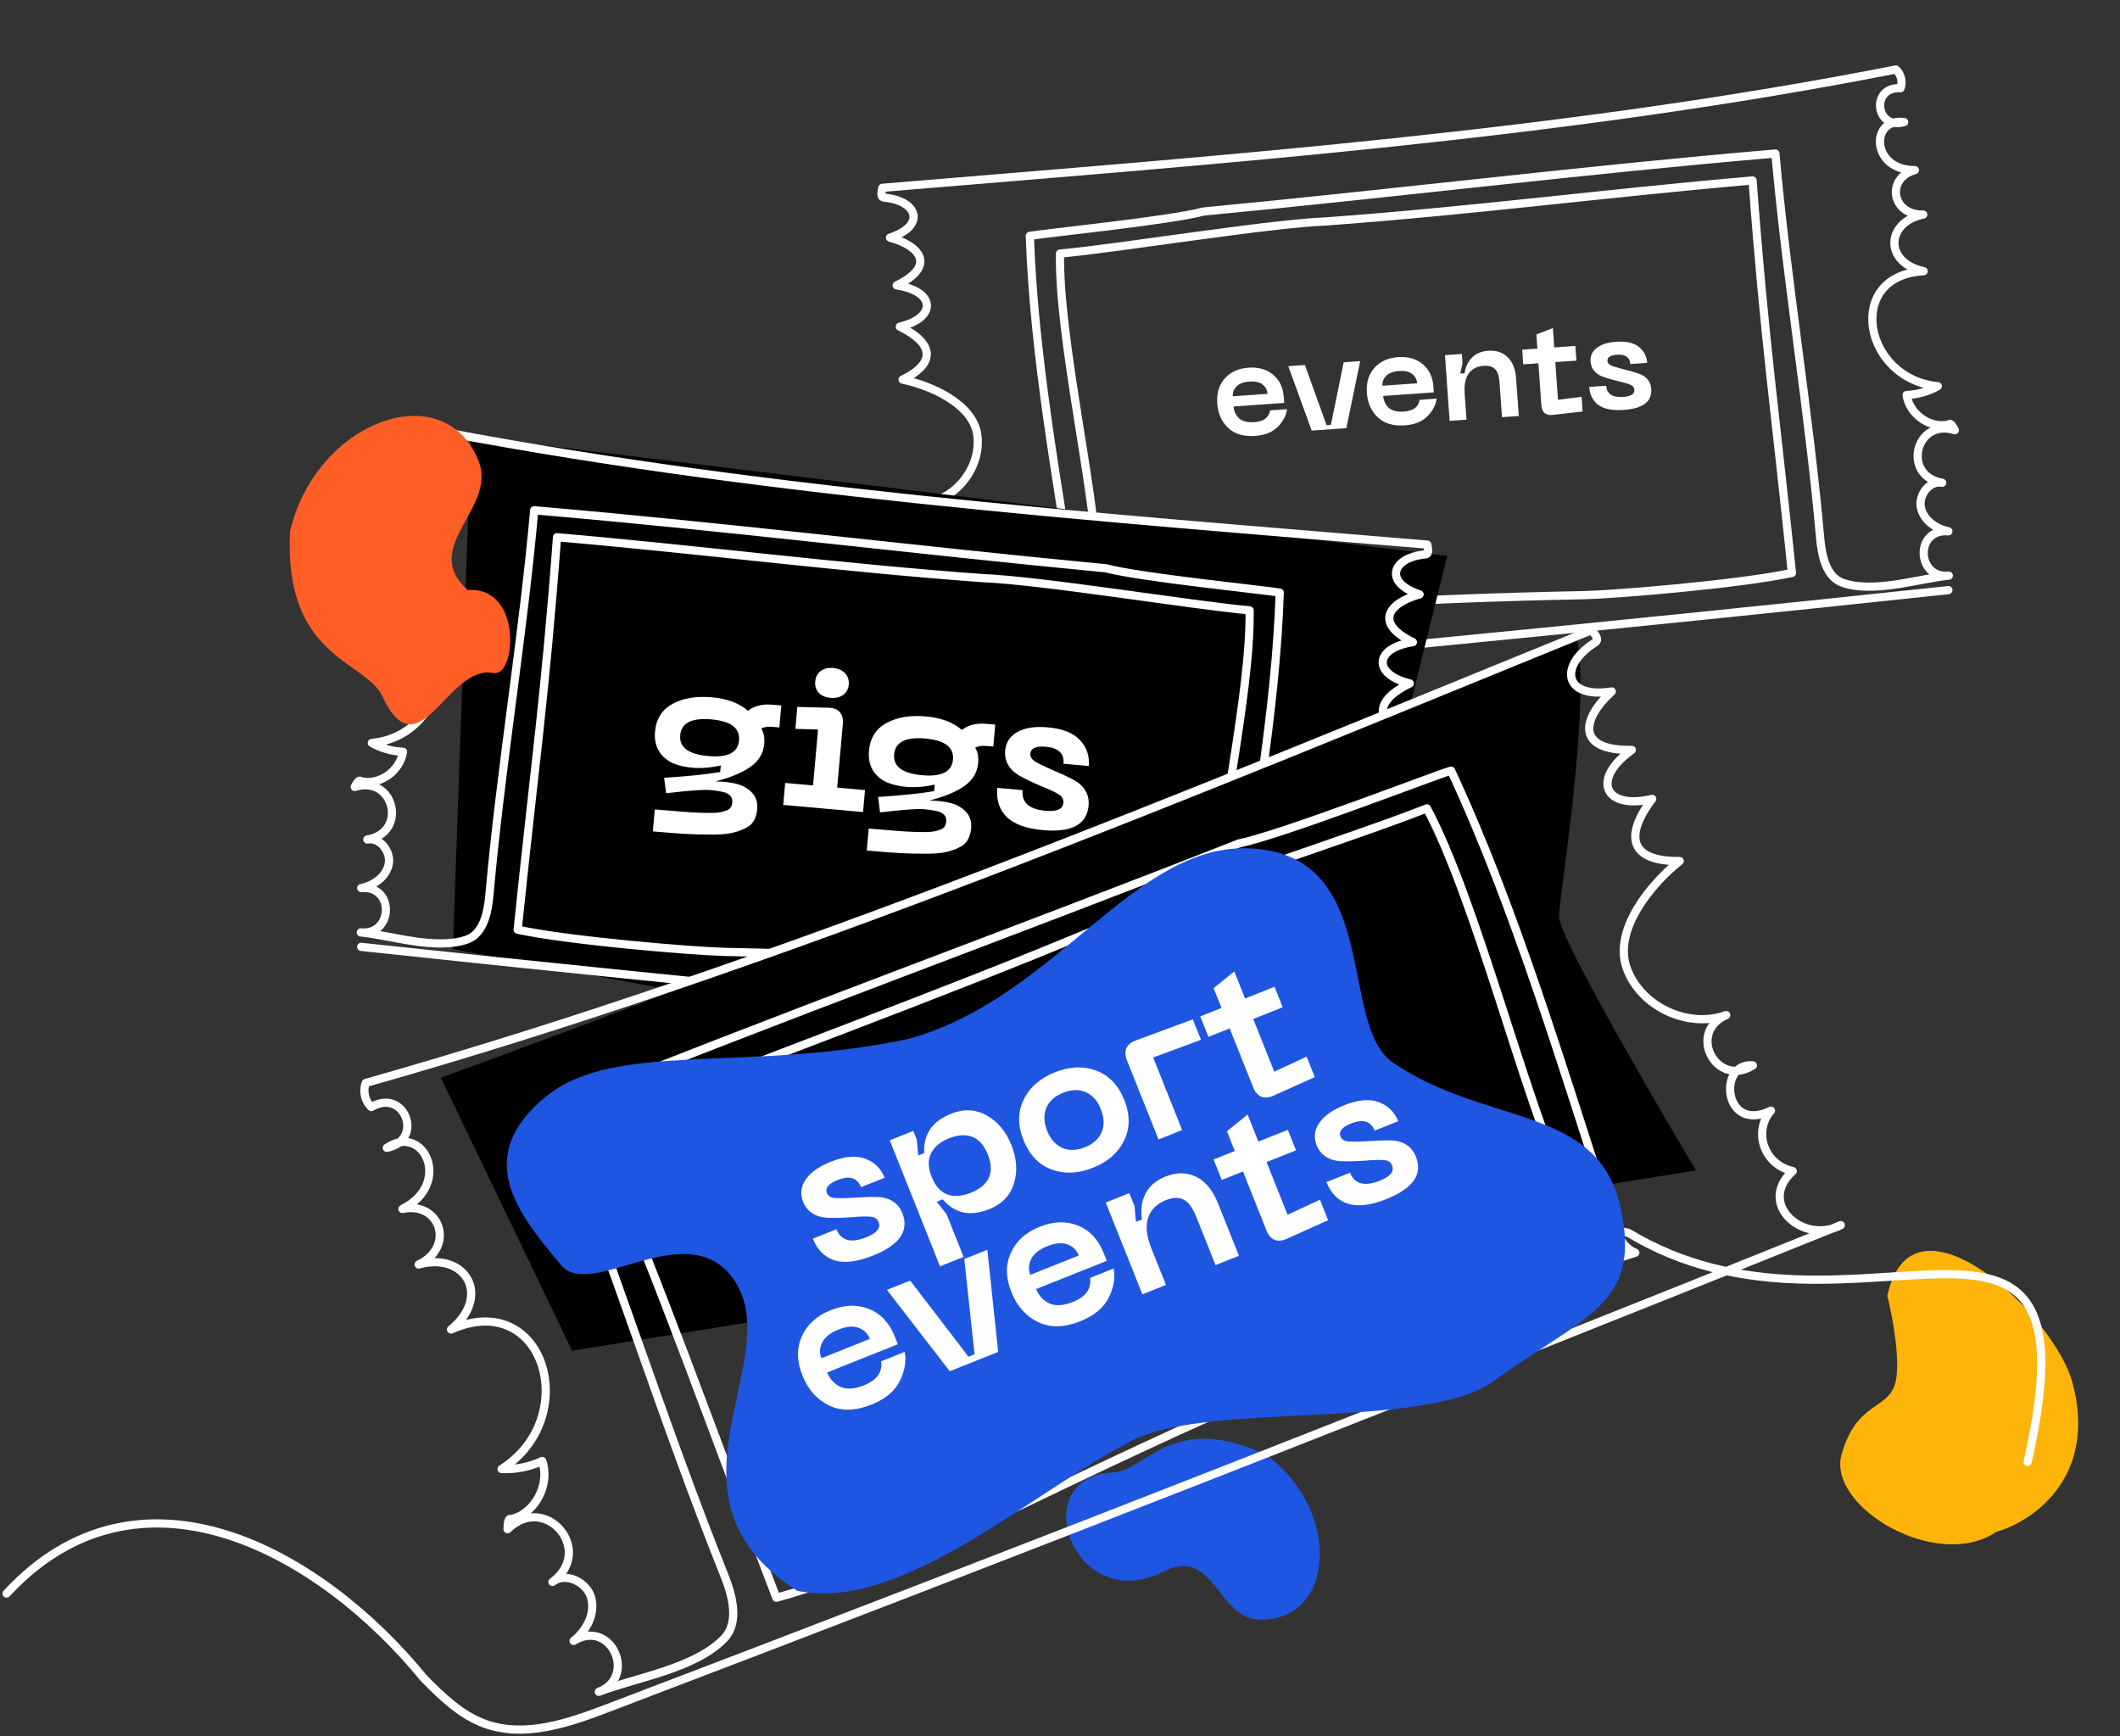 <svg width="646" height="529" viewBox="0 0 646 529" fill="none" xmlns="http://www.w3.org/2000/svg">
<rect x="0" y="0" width="646" height="529" fill="#333333" stroke="none"/>
<path d="M631.497 421.215C639.32 450.176 619.263 463.649 608.256 466.765C590.23 478.985 556.552 459.116 561.188 443.036C565.824 426.956 575.156 429.646 577.474 421.606C579.329 415.174 576.661 401.052 575.096 394.795C582.632 359.868 625.898 400.489 631.497 421.215Z" fill="#FFB40A"/>
<path d="M593.703 179.802C489.261 190.968 384.709 201.115 280.068 210.238C290.157 210.442 295.647 196.581 284.444 193.607C290.049 188.903 288.425 180.772 282.562 178.439C295.194 178.239 288.644 162.31 281.522 166.896C291.741 167.823 292 152.775 281.766 153.351C291.435 152.152 299.114 142.187 297.8 132.537C296.49 122.885 283.168 117.315 275.039 115.67C285.514 110.538 284.391 104.502 274.185 99.538C285.565 96.787 285.096 88.748 273.236 86.957C285.185 81.132 280.643 75.013 271.199 72.397C282.137 68.872 279.814 61.179 269.445 60.219C268.065 60.076 268.729 58.223 268.855 57.232C372.118 48.611 475.971 41.162 577.72 21.173C579.266 22.566 579.846 24.924 579.127 26.877C569.949 26.294 571.4 39.712 580.232 37.19C569.701 35.854 570.154 51.946 583.497 51.832C574.585 54.273 576.389 65.626 586.04 65.368C574.703 67.662 573.917 79.945 586.168 82.635C561.955 83.951 567.781 115.501 590.471 117.671C587.577 119.306 584.285 120.233 580.969 120.351C581.829 126.184 588.032 130.654 593.759 129.362C594.116 129.054 594.468 128.748 595.686 131.08C583.65 127.294 579.4 145.019 591.836 147.096C587.995 146.323 584.544 150.771 585.326 154.615C586.108 158.458 589.859 161.119 593.702 161.875C583.295 161.067 584.03 176.411 593.834 175.39C584.205 176.393 571.168 180.805 561.636 177.635C556.438 175.907 555.107 169.309 554.624 163.859C551.259 125.705 544.359 84.935 540.992 46.777C481.616 51.844 425.883 58.828 366.708 64.454C356.621 67.2 318.628 71.032 313.814 71.865C315.002 108.058 322.326 147.764 327.872 183.729C328.503 187.231 329 191.285 326.634 193.948C381.56 184.876 427.339 182.482 482.998 181.326C491.787 181.144 529.876 178.046 546.033 174.568C541.128 126.832 537.608 103.241 534.04 54.989C490.533 58.725 448.126 64.268 404.543 67.431C386.143 68.178 341.341 75.584 323.004 77.269C322.518 102.492 333.536 149.226 334.36 172.614C333.034 181.109 332.103 184.184 325.994 188.951" stroke="white" stroke-width="2.5" stroke-miterlimit="10" stroke-linecap="round" stroke-linejoin="round"/>
<path d="M441 169.393L143.517 133L138 289.169L399.159 338L441 169.393Z" fill="black"/>
<path d="M421.425 318.741C422.184 318.808 422.944 318.874 423.704 318.94C422.914 318.956 422.152 318.886 421.425 318.741C412.858 317.04 409.002 305.05 419.328 302.309C413.723 297.605 415.347 289.474 421.21 287.141C411.076 286.981 413.288 276.697 418.236 275.004C412.2 272.257 413.349 261.566 422.006 262.053C412.337 260.854 404.658 250.889 405.972 241.24C407.282 231.588 420.604 226.017 428.733 224.372C418.258 219.24 419.381 213.204 429.587 208.241C418.207 205.489 418.676 197.45 430.536 195.659C418.587 189.834 423.129 183.715 432.573 181.099C421.635 177.574 423.958 169.882 434.327 168.921C435.707 168.778 435.043 166.925 434.917 165.934C331.654 157.313 227.801 149.864 126.052 129.875C124.506 131.268 123.926 133.626 124.645 135.579C132.535 135.078 132.57 144.922 126.815 146.094C133.784 148.139 132.039 160.635 120.275 160.534C129.187 162.975 127.383 174.328 117.732 174.071C129.069 176.364 129.855 188.647 117.604 191.337C141.817 192.653 135.991 224.203 113.301 226.373C116.195 228.008 119.487 228.935 122.803 229.053C121.943 234.886 115.739 239.356 110.013 238.064L110.012 238.063C109.656 237.756 109.303 237.451 108.086 239.782C120.05 236.018 124.322 253.511 112.156 255.76C115.908 255.195 119.213 259.547 118.446 263.317C117.664 267.16 113.913 269.821 110.07 270.577C120.477 269.769 119.742 285.114 109.938 284.092C119.567 285.095 132.604 289.507 142.136 286.337C147.333 284.609 148.664 278.011 149.148 272.561C152.513 234.407 159.413 193.637 162.78 155.479C222.156 160.546 277.889 167.53 337.064 173.157C347.151 175.902 385.144 179.734 389.958 180.567C388.77 216.76 381.446 256.467 375.9 292.432C375.711 293.481 375.534 294.58 375.442 295.676C375.228 298.238 375.481 300.785 377.138 302.65C322.212 293.578 276.433 291.184 220.774 290.028C211.985 289.846 173.896 286.748 157.739 283.27C162.644 235.534 166.164 211.943 169.732 163.691C213.239 167.427 255.646 172.97 299.229 176.133C317.629 176.88 362.431 184.286 380.768 185.972C381.254 211.194 370.236 257.928 369.412 281.316C370.547 288.586 371.393 291.887 375.442 295.676C375.534 294.58 375.711 293.481 375.9 292.432C381.446 256.467 388.77 216.76 389.958 180.567C385.144 179.734 347.151 175.902 337.064 173.157C277.889 167.53 222.156 160.546 162.78 155.479C159.413 193.637 152.513 234.407 149.148 272.561C148.664 278.011 147.333 284.609 142.136 286.337C132.604 289.507 119.567 285.095 109.938 284.092C119.742 285.114 120.477 269.769 110.07 270.577C113.913 269.821 117.664 267.16 118.446 263.317C119.213 259.547 115.908 255.195 112.156 255.76C112.083 255.773 112.01 255.786 111.936 255.798C112.01 255.784 112.083 255.771 112.156 255.76C124.322 253.511 120.05 236.018 108.086 239.782C109.303 237.451 109.656 237.756 110.012 238.063L110.013 238.064C115.739 239.356 121.943 234.886 122.803 229.053C119.487 228.935 116.195 228.008 113.301 226.373C135.991 224.203 141.817 192.653 117.604 191.337C129.855 188.647 129.069 176.364 117.732 174.071C127.383 174.328 129.187 162.975 120.275 160.534C132.039 160.635 133.784 148.139 126.815 146.094C125.874 146.286 124.78 146.246 123.54 145.892C124.786 145.734 125.879 145.82 126.815 146.094C132.57 144.922 132.535 135.078 124.645 135.579C123.926 133.626 124.506 131.268 126.052 129.875C227.801 149.864 331.654 157.313 434.917 165.934C435.043 166.925 435.707 168.778 434.327 168.921C423.958 169.882 421.635 177.574 432.573 181.099C423.129 183.715 418.587 189.834 430.536 195.659C418.676 197.45 418.207 205.489 429.587 208.241C419.381 213.204 418.258 219.24 428.733 224.372C420.604 226.017 407.282 231.588 405.972 241.24C404.658 250.889 412.337 260.854 422.006 262.053C413.349 261.566 412.2 272.257 418.236 275.004C419.456 274.587 420.841 274.692 422.25 275.599C420.675 275.741 419.336 275.505 418.236 275.004C413.288 276.697 411.076 286.981 421.21 287.141C415.347 289.474 413.723 297.605 419.328 302.309C409.002 305.05 412.858 317.04 421.425 318.741Z" fill="black"/>
<path d="M110.069 288.504C214.511 299.67 319.063 309.817 423.704 318.94C413.615 319.144 408.125 305.283 419.328 302.309C413.723 297.605 415.347 289.474 421.21 287.141C408.578 286.942 415.128 271.012 422.25 275.599C412.031 276.525 411.772 261.477 422.006 262.053C412.337 260.854 404.658 250.889 405.972 241.24C407.282 231.588 420.604 226.017 428.733 224.372C418.258 219.24 419.381 213.204 429.587 208.241C418.207 205.489 418.676 197.45 430.536 195.659C418.587 189.834 423.129 183.715 432.573 181.099C421.635 177.574 423.958 169.882 434.327 168.921C435.707 168.778 435.043 166.925 434.917 165.934C331.654 157.313 227.801 149.864 126.052 129.875C124.506 131.268 123.926 133.626 124.645 135.579C133.823 134.996 132.372 148.414 123.54 145.892C134.071 144.557 133.618 160.648 120.275 160.534C129.187 162.975 127.383 174.328 117.732 174.071C129.069 176.364 129.855 188.647 117.604 191.337C141.817 192.653 135.991 224.203 113.301 226.373C116.195 228.008 119.487 228.935 122.803 229.053C121.943 234.886 115.739 239.356 110.013 238.064C109.656 237.756 109.304 237.45 108.086 239.782C120.122 235.996 124.372 253.721 111.936 255.798C115.777 255.025 119.228 259.474 118.446 263.317C117.664 267.16 113.913 269.821 110.07 270.577C120.477 269.769 119.742 285.114 109.938 284.092C119.567 285.095 132.604 289.507 142.136 286.337C147.333 284.609 148.664 278.011 149.148 272.561C152.513 234.407 159.413 193.637 162.78 155.479C222.156 160.546 277.889 167.53 337.064 173.157C347.151 175.902 385.144 179.734 389.958 180.567C388.77 216.76 381.446 256.467 375.9 292.432C375.269 295.933 374.772 299.987 377.138 302.65C322.212 293.578 276.433 291.184 220.774 290.028C211.985 289.846 173.896 286.748 157.739 283.27C162.644 235.534 166.164 211.943 169.732 163.691C213.239 167.427 255.646 172.97 299.229 176.133C317.629 176.88 362.431 184.286 380.768 185.972C381.254 211.194 370.236 257.928 369.412 281.316C370.738 289.811 371.669 292.886 377.778 297.653" stroke="white" stroke-width="2.5" stroke-miterlimit="10" stroke-linecap="round" stroke-linejoin="round"/>
<g style="mix-blend-mode:lighten">
<path d="M150.388 205.067C157.237 206.455 159.374 178.586 142.511 179.78C127.763 166.56 151.631 154.87 145.816 140.423C135.14 113.902 96.113 128.481 88.391 161.917C86.35 200.399 111.454 201.417 116.411 211.977C127.721 236.072 136.306 202.214 150.388 205.067Z" fill="#FF5E27"/>
</g>
<g style="mix-blend-mode:lighten">
<path d="M385.904 443.436C357.588 429.687 348.854 448.259 339.333 448.639C311.902 449.733 327.118 493.48 355.284 478.502C369.915 471.597 371.139 493.272 383.859 493.48C407.208 493.861 408.621 459.859 385.904 443.436Z" fill="#1E56E1"/>
</g>
<path d="M135 328.636C241.883 289.984 475.209 197.445 480 194.5C484.3 215.513 474.537 273.511 474.537 279.401C474.537 285.291 502.179 333.084 516 356.244L174.62 411L135 328.636Z" fill="black" stroke="black"/>
<path d="M235.453 214.718L238.082 214.953L237.483 221.647L235.272 221.449C233.918 221.328 232.817 221.51 231.97 221.997C232.747 223.191 233.05 224.744 232.879 226.656C232.622 229.525 231.229 231.85 228.7 233.632C226.211 235.417 222.644 236.905 218 238.096C220.488 238.117 222.674 238.373 224.557 238.863C226.441 239.353 227.987 240.254 229.195 241.567C230.403 242.88 230.916 244.552 230.734 246.584C230.609 247.979 230.241 249.171 229.631 250.16C229.06 251.153 228.127 251.933 226.831 252.5C225.572 253.11 224.165 253.567 222.612 253.869C221.059 254.172 219.018 254.311 216.491 254.285C213.959 254.3 211.375 254.229 208.739 254.074C206.102 253.918 202.832 253.666 198.927 253.316L199.526 246.623C202.952 246.929 205.683 247.154 207.719 247.296C209.791 247.481 211.808 247.601 213.771 247.657C215.734 247.712 217.22 247.704 218.23 247.634C219.241 247.564 220.14 247.383 220.929 247.092C221.755 246.845 222.307 246.513 222.585 246.096C222.903 245.683 223.091 245.157 223.148 244.52C223.222 243.683 223.004 242.981 222.493 242.413C221.981 241.845 221.133 241.448 219.949 241.222C218.804 240.999 217.674 240.837 216.559 240.738C215.443 240.638 213.935 240.663 212.034 240.815C210.176 240.929 208.679 241.056 207.542 241.196C206.448 241.299 204.928 241.464 202.979 241.691L202.375 236.998C209.849 236.503 215.545 235.908 219.462 235.214L219.639 233.242C216.935 233.844 214.342 234.094 211.861 233.992C209.384 233.851 207.176 233.392 205.237 232.616C203.342 231.804 201.867 230.568 200.81 228.907C199.798 227.21 199.395 225.206 199.601 222.895C199.947 219.031 201.725 216.218 204.935 214.457C208.184 212.7 212.2 212.035 216.98 212.463C221.602 212.876 225.254 214.247 227.937 216.576C229.84 215.059 232.345 214.44 235.453 214.718ZM215.8 230.369C221.736 230.9 224.87 229.313 225.202 225.608C225.537 221.863 222.736 219.725 216.8 219.193C210.784 218.655 207.608 220.258 207.273 224.003C206.942 227.709 209.784 229.83 215.8 230.369ZM256.901 211.758C255.913 212.473 254.642 212.761 253.088 212.622C251.535 212.483 250.335 211.974 249.49 211.095C248.649 210.176 248.29 209.02 248.415 207.625C248.54 206.231 249.096 205.176 250.084 204.461C251.075 203.707 252.348 203.399 253.901 203.538C255.415 203.673 256.613 204.202 257.494 205.125C258.376 206.047 258.756 207.185 258.634 208.54C258.51 209.934 257.932 211.007 256.901 211.758ZM238.663 245.246L239.262 238.553L247.748 239.312L249.272 222.28L242.362 222.083L242.961 215.39L252.577 215.648C254.098 215.704 255.221 216.166 255.947 217.034C256.672 217.902 256.969 219.073 256.837 220.547L255.099 239.97L263.585 240.729L262.986 247.422L238.663 245.246ZM300.642 220.552L303.271 220.787L302.672 227.48L300.461 227.283C299.106 227.161 298.006 227.344 297.159 227.83C297.936 229.024 298.238 230.578 298.067 232.49C297.811 235.358 296.418 237.684 293.889 239.465C291.4 241.25 287.833 242.738 283.188 243.929C285.676 243.951 287.862 244.207 289.746 244.697C291.63 245.187 293.176 246.088 294.384 247.401C295.591 248.714 296.104 250.386 295.923 252.418C295.798 253.812 295.43 255.004 294.819 255.994C294.249 256.987 293.315 257.767 292.02 258.334C290.76 258.944 289.354 259.4 287.801 259.703C286.248 260.006 284.207 260.145 281.679 260.119C279.148 260.134 276.564 260.063 273.927 259.907C271.291 259.752 268.02 259.499 264.116 259.15L264.715 252.457C268.141 252.763 270.872 252.987 272.908 253.129C274.979 253.315 276.997 253.435 278.959 253.49C280.922 253.546 282.409 253.538 283.419 253.468C284.429 253.398 285.329 253.217 286.118 252.926C286.944 252.679 287.495 252.347 287.774 251.93C288.092 251.516 288.279 250.991 288.336 250.354C288.411 249.517 288.193 248.815 287.682 248.247C287.17 247.679 286.322 247.282 285.138 247.055C283.993 246.832 282.863 246.671 281.747 246.571C280.632 246.471 279.123 246.497 277.222 246.648C275.365 246.763 273.867 246.89 272.731 247.029C271.637 247.132 270.116 247.297 268.168 247.525L267.564 242.832C275.038 242.336 280.734 241.742 284.651 241.048L284.828 239.076C282.123 239.677 279.531 239.927 277.05 239.826C274.573 239.684 272.365 239.226 270.426 238.45C268.531 237.638 267.055 236.401 265.999 234.74C264.986 233.043 264.583 231.04 264.79 228.729C265.136 224.864 266.914 222.052 270.123 220.291C273.373 218.533 277.388 217.868 282.169 218.296C286.791 218.71 290.443 220.081 293.126 222.409C295.029 220.893 297.534 220.274 300.642 220.552ZM280.988 236.202C286.925 236.734 290.059 235.147 290.39 231.441C290.725 227.696 287.925 225.558 281.989 225.027C275.973 224.489 272.797 226.092 272.462 229.837C272.13 233.542 274.972 235.664 280.988 236.202ZM331.714 245.44C331.197 251.217 326.576 253.715 317.851 252.935C312.751 252.478 309.055 251.144 306.763 248.93C304.515 246.681 303.555 243.724 303.883 240.058L311.592 240.748C311.257 244.493 313.579 246.589 318.559 247.034C322.026 247.344 323.844 246.543 324.015 244.631C324.104 243.635 323.734 242.839 322.904 242.242C322.074 241.646 320.555 240.888 318.348 239.967C317.765 239.755 317.319 239.574 317.011 239.426C313.185 237.758 310.688 236.491 309.52 235.623C307.153 233.805 306.073 231.52 306.279 228.767C306.51 226.177 307.766 224.262 310.046 223.02C312.329 221.738 315.403 221.27 319.268 221.616C323.849 222.026 327.145 223.345 329.154 225.573C331.167 227.761 332.038 230.369 331.767 233.397L324.058 232.707C324.336 229.6 322.543 227.873 318.679 227.527C315.691 227.26 314.122 227.963 313.972 229.636C313.89 230.552 314.362 231.338 315.388 231.992C316.413 232.646 318.28 233.556 320.986 234.722C324.853 236.393 327.334 237.619 328.428 238.4C330.875 240.225 331.97 242.572 331.714 245.44Z" fill="white"/>
<path d="M2 485.548C42.453 441.789 97.651 472.73 129.102 511.299C134.601 516.892 140.428 522.574 147.804 525.238C159.886 529.61 173.171 525.018 185.177 520.451C310.899 472.623 436.156 423.566 560.921 373.287C549.52 379.371 535.215 366.723 546.282 356.827C537.155 354.704 534.295 344.475 539.637 338.409C525.099 345.508 523.341 323.511 534.132 324.62C523.001 331.606 513.981 314.567 526 309.288C514.264 313.528 499.72 306.599 495.626 294.813C491.525 283.028 503.506 268.937 511.833 262.341C496.898 262.556 494.681 255.009 503.455 243.419C488.867 246.877 484.741 237.422 497.244 228.497C480.224 228.774 481.862 219.149 491.128 210.683C476.596 213.001 474.788 202.866 486.07 195.754C487.563 194.79 485.73 193.058 485.012 192C362.111 242.052 239.216 293.786 111.452 329.974C110.495 332.462 111.2 335.492 113.153 337.306C123.295 331.316 129.417 347.486 117.871 349.728C129.121 342.094 137.934 360.739 122.633 368.348C134.223 365.967 138.746 379.982 127.578 385.286C141.852 381.33 149.87 394.905 137.442 405.084C165.851 392.543 177.492 431.962 152.843 447.603C157.095 447.792 161.391 446.941 165.246 445.152C167.646 452.314 163.155 461.02 155.867 462.865C155.281 462.72 154.702 462.576 154.664 465.946C166.21 454.639 181.34 472.421 168.345 482.008C172.282 478.896 178.802 481.977 180.137 486.821C181.473 491.665 178.733 496.88 174.783 499.973C186.197 493.013 194.255 510.967 182.468 515.488C194.044 511.048 211.487 508.526 220.533 499.375C225.465 494.386 223.16 486.077 220.552 479.57C202.272 434.035 186.512 383.46 168.232 337.917C238.964 309.263 306.648 284.911 377.474 257.012C390.582 254.298 436.184 236.636 442.163 234.795C461.791 276.829 476.451 326.434 490.97 370.735C492.281 375.101 494.063 380.02 498.309 381.69C430.336 403.188 376.679 427.009 312.46 457.975C302.319 462.865 257.034 481.421 236.57 486.821C214.493 429.445 204.834 400.455 180.931 343.265C232.772 322.296 284.406 304.029 336.001 282.36C357.443 272.54 412.89 255.011 434.804 246.299C449.982 274.83 464.499 334.607 477.119 361.801C483.558 370.735 486.404 373.709 496.142 375.611C564.731 416.982 640.709 344.666 617.854 445.413" stroke="white" stroke-width="2.5" stroke-miterlimit="10" stroke-linecap="round" stroke-linejoin="round"/>
<g style="mix-blend-mode:lighten">
<path fill-rule="evenodd" clip-rule="evenodd" d="M277 316.5C322 304 345.41 256.742 381 258.5C421.5 260.5 407.427 312.116 424.482 323.785C453.119 343.378 487.314 336.377 493.974 368.592C500.014 397.811 482.866 400.705 455.076 420.863C434.463 435.815 368.459 427.093 345.41 438.715C315.124 453.986 274.773 491.511 242.893 484.686C198 456 239.676 414.925 224 390.5C210.287 369.133 180.26 396.541 171 385.5C158 370 143.611 352.567 166.5 334C187.531 316.94 228 327 277 316.5Z" fill="#1E56E1"/>
</g>
<path d="M274.955 369.628C277.105 375.015 274.112 379.332 265.976 382.579C261.221 384.477 257.321 384.957 254.277 384.019C251.254 383.028 249.061 380.824 247.697 377.407L254.885 374.538C256.279 378.03 259.298 378.849 263.942 376.996C267.174 375.706 268.434 374.169 267.722 372.386C267.352 371.457 266.661 370.914 265.651 370.758C264.641 370.601 262.944 370.611 260.559 370.787C259.943 370.861 259.464 370.901 259.122 370.909C254.955 371.151 252.155 371.148 250.721 370.902C247.788 370.35 245.791 368.8 244.731 366.251C243.767 363.837 244.021 361.56 245.493 359.422C246.951 357.247 249.482 355.44 253.085 354.002C257.357 352.297 260.893 351.984 263.693 353.063C266.477 354.105 268.433 356.038 269.56 358.861L262.371 361.73C261.215 358.833 258.835 358.103 255.231 359.541C252.445 360.653 251.363 361.989 251.986 363.55C252.327 364.404 253.103 364.891 254.313 365.011C255.524 365.131 257.6 365.099 260.542 364.915C264.746 364.659 267.513 364.631 268.842 364.833C271.85 365.355 273.888 366.954 274.955 369.628ZM271.116 347.452L278.305 344.583L279.372 347.257L279.803 352.06L281.642 351.326C281.312 345.643 284.027 341.653 289.785 339.355C293.686 337.798 297.307 337.968 300.648 339.865C304.011 341.709 306.531 344.731 308.206 348.929C309.867 353.089 310.112 356.997 308.943 360.65C307.812 364.289 305.295 366.887 301.394 368.444C295.636 370.742 290.928 369.735 287.269 365.425L285.43 366.158L288.402 369.882L293.629 382.978L286.44 385.847L271.116 347.452ZM283.91 358.625C285.022 361.412 286.613 363.188 288.685 363.955C290.779 364.67 293.164 364.493 295.839 363.426C298.513 362.358 300.327 360.859 301.279 358.929C302.217 356.961 302.129 354.584 301.017 351.798C299.891 348.974 298.31 347.172 296.275 346.39C294.241 345.609 291.886 345.752 289.211 346.819C286.536 347.887 284.693 349.419 283.681 351.417C282.707 353.399 282.783 355.802 283.91 358.625ZM320.421 356.328C316.522 354.869 313.676 351.892 311.882 347.397C310.088 342.902 310.102 338.783 311.925 335.041C313.748 331.298 316.925 328.523 321.458 326.714C325.953 324.92 330.15 324.752 334.048 326.211C337.947 327.67 340.793 330.647 342.587 335.142C344.381 339.638 344.367 343.756 342.544 347.498C340.721 351.241 337.562 354.009 333.067 355.803C328.535 357.612 324.319 357.787 320.421 356.328ZM318.82 337.586C317.964 339.651 318.048 341.964 319.071 344.528C320.094 347.091 321.626 348.827 323.668 349.735C325.71 350.642 328.013 350.585 330.576 349.562C333.14 348.539 334.849 346.995 335.705 344.931C336.561 342.866 336.477 340.552 335.454 337.989C334.431 335.426 332.899 333.69 330.857 332.782C328.815 331.875 326.512 331.932 323.949 332.955C321.385 333.978 319.676 335.522 318.82 337.586ZM353.027 347.191L343.396 323.062C342.833 321.65 342.775 320.424 343.221 319.385C343.705 318.33 344.66 317.54 346.086 317.014L363.483 310.587L365.974 316.829L351.386 322.199L360.215 344.322L353.027 347.191ZM388.29 326.528L398.154 321.945L400.645 328.186L387.939 333.903C386.542 334.504 385.324 334.581 384.285 334.134C383.245 333.688 382.436 332.74 381.858 331.291L374.696 313.348L368.232 315.927L365.741 309.686L372.205 307.106L369.803 301.088L376.102 295.99L379.394 304.237L388.366 300.657L390.857 306.898L381.885 310.479L388.29 326.528ZM244.517 419.116C242.768 414.733 242.708 410.751 244.337 407.172C245.952 403.556 248.877 400.903 253.112 399.213C257.347 397.522 261.236 397.392 264.778 398.821C268.357 400.235 270.984 403.041 272.659 407.239L273.594 409.579L252.028 418.186C252.977 420.349 254.387 421.831 256.258 422.635C258.152 423.387 260.473 423.214 263.222 422.117C267.197 420.53 268.956 418.084 268.498 414.778L275.686 411.909C276.227 414.666 275.727 417.621 274.187 420.777C272.632 423.896 269.755 426.293 265.557 427.968C260.616 429.94 256.301 430.026 252.611 428.225C248.92 426.425 246.223 423.389 244.517 419.116ZM250.293 413.84L265.06 407.946C264.393 406.274 263.231 405.144 261.576 404.556C259.957 403.953 257.921 404.141 255.469 405.12C253.018 406.098 251.382 407.397 250.564 409.016C249.731 410.597 249.641 412.205 250.293 413.84ZM293.838 383.605L300.86 380.802L304.167 411.913L289.4 417.806L270.266 393.012L277.343 390.188L295.13 413.387L296.969 412.654L293.838 383.605ZM308.189 393.705C306.439 389.321 306.379 385.34 308.008 381.761C309.623 378.145 312.548 375.491 316.783 373.801C321.018 372.111 324.907 371.98 328.449 373.409C332.028 374.823 334.655 377.629 336.331 381.827L337.265 384.168L315.699 392.775C316.648 394.937 318.058 396.42 319.929 397.224C321.823 397.975 324.144 397.802 326.893 396.705C330.868 395.119 332.627 392.673 332.169 389.367L339.357 386.498C339.898 389.254 339.398 392.21 337.858 395.366C336.303 398.484 333.426 400.881 329.228 402.556C324.287 404.528 319.972 404.614 316.282 402.814C312.591 401.013 309.894 397.977 308.189 393.705ZM313.964 388.428L328.731 382.534C328.064 380.863 326.903 379.733 325.247 379.145C323.628 378.542 321.592 378.73 319.14 379.708C316.689 380.687 315.053 381.985 314.235 383.604C313.402 385.185 313.312 386.793 313.964 388.428ZM355.203 365.703C352.454 366.8 350.67 368.589 349.851 371.069C349.017 373.512 349.349 376.61 350.847 380.362L355.295 391.507L348.106 394.376L336.941 366.402L344.13 363.533L345.709 367.489L346.14 372.292L347.979 371.558C347.52 368.683 347.864 366.091 349.01 363.782C350.178 361.421 352.211 359.662 355.108 358.505C358.563 357.126 361.694 357.147 364.501 358.568C367.33 359.937 369.56 362.665 371.191 366.751L377.529 382.633L370.396 385.48L364.48 370.657C363.413 367.982 362.148 366.269 360.685 365.518C359.259 364.752 357.432 364.813 355.203 365.703ZM392.349 370.129L402.213 365.546L404.704 371.788L391.998 377.505C390.601 378.105 389.383 378.182 388.343 377.736C387.304 377.289 386.495 376.342 385.916 374.893L378.755 356.949L372.291 359.529L369.8 353.288L376.264 350.708L373.862 344.69L380.161 339.591L383.453 347.839L392.425 344.258L394.915 350.499L385.944 354.08L392.349 370.129ZM431.444 352.394C433.594 357.781 430.601 362.098 422.465 365.345C417.709 367.243 413.809 367.723 410.765 366.785C407.742 365.794 405.549 363.59 404.185 360.173L411.374 357.304C412.767 360.796 415.786 361.615 420.43 359.762C423.662 358.472 424.922 356.935 424.211 355.152C423.84 354.223 423.149 353.68 422.139 353.524C421.129 353.367 419.432 353.377 417.048 353.553C416.431 353.627 415.952 353.667 415.61 353.675C411.443 353.916 408.643 353.914 407.209 353.668C404.276 353.116 402.279 351.566 401.219 349.017C400.255 346.603 400.509 344.326 401.982 342.188C403.439 340.013 405.97 338.206 409.573 336.768C413.846 335.063 417.381 334.75 420.181 335.829C422.966 336.871 424.921 338.804 426.048 341.627L418.86 344.496C417.703 341.599 415.323 340.869 411.719 342.307C408.933 343.419 407.851 344.755 408.474 346.316C408.815 347.17 409.591 347.657 410.802 347.777C412.012 347.897 414.088 347.865 417.03 347.681C421.234 347.425 424.001 347.397 425.33 347.599C428.338 348.121 430.376 349.719 431.444 352.394Z" fill="white"/>
<path d="M370.92 122.923C370.699 119.784 371.469 117.244 373.23 115.302C374.989 113.333 377.385 112.242 380.418 112.028C383.45 111.815 385.946 112.521 387.905 114.147C389.891 115.772 390.99 118.087 391.202 121.092L391.32 122.768L375.878 123.857C376.042 125.423 376.636 126.651 377.662 127.541C378.711 128.402 380.221 128.764 382.189 128.625C385.035 128.424 386.649 127.228 387.029 125.036L392.176 124.673C391.959 126.533 391.042 128.308 389.424 130C387.803 131.664 385.49 132.603 382.484 132.815C378.947 133.064 376.189 132.243 374.211 130.35C372.233 128.458 371.136 125.982 370.92 122.923ZM375.659 120.745L386.232 119.999C386.148 118.802 385.64 117.849 384.708 117.139C383.802 116.428 382.471 116.134 380.716 116.258C378.96 116.382 377.658 116.874 376.81 117.736C375.96 118.571 375.576 119.574 375.659 120.745ZM409.447 110.383L414.475 110.028L410.261 130.455L399.687 131.201L392.569 111.573L397.637 111.215L404.223 129.558L405.54 129.465L409.447 110.383ZM416.51 119.709C416.289 116.57 417.059 114.03 418.82 112.088C420.579 110.119 422.975 109.028 426.008 108.814C429.04 108.601 431.536 109.307 433.495 110.933C435.481 112.557 436.58 114.873 436.792 117.878L436.91 119.554L421.468 120.643C421.632 122.209 422.226 123.436 423.252 124.327C424.301 125.188 425.811 125.55 427.779 125.411C430.625 125.21 432.239 124.014 432.619 121.822L437.766 121.459C437.549 123.319 436.632 125.094 435.014 126.786C433.393 128.45 431.08 129.389 428.074 129.6C424.537 129.85 421.779 129.028 419.801 127.136C417.823 125.244 416.726 122.768 416.51 119.709ZM421.249 117.531L431.822 116.785C431.738 115.588 431.23 114.635 430.298 113.925C429.392 113.214 428.061 112.92 426.306 113.044C424.55 113.168 423.248 113.66 422.4 114.522C421.55 115.357 421.166 116.36 421.249 117.531ZM452.049 111.47C450.08 111.608 448.584 112.382 447.561 113.791C446.536 115.173 446.118 117.208 446.307 119.894L446.87 127.874L441.722 128.237L440.31 108.207L445.457 107.844L445.657 110.677L444.956 113.814L446.273 113.721C446.565 111.803 447.31 110.226 448.506 108.993C449.727 107.73 451.375 107.026 453.449 106.88C455.923 106.705 457.907 107.354 459.401 108.826C460.92 110.269 461.782 112.454 461.988 115.38L462.79 126.752L457.683 127.112L456.934 116.498C456.799 114.583 456.344 113.239 455.567 112.465C454.818 111.689 453.645 111.357 452.049 111.47ZM474.739 121.82L481.933 120.911L482.248 125.38L473.019 126.432C472.01 126.53 471.221 126.331 470.651 125.837C470.082 125.342 469.76 124.576 469.687 123.539L468.781 110.691L464.153 111.017L463.838 106.548L468.466 106.222L468.162 101.913L473.197 99.954L473.613 105.859L480.038 105.406L480.353 109.875L473.929 110.328L474.739 121.82ZM503.164 118.492C503.436 122.349 500.659 124.483 494.834 124.894C491.429 125.134 488.855 124.647 487.112 123.433C485.394 122.191 484.448 120.346 484.276 117.899L489.423 117.536C489.599 120.037 491.35 121.17 494.675 120.935C496.989 120.772 498.101 120.052 498.011 118.775C497.964 118.11 497.636 117.626 497.027 117.321C496.417 117.016 495.337 116.678 493.787 116.306C493.381 116.228 493.068 116.156 492.85 116.092C490.154 115.4 488.377 114.83 487.516 114.383C485.766 113.437 484.812 112.047 484.656 110.213C484.534 108.484 485.158 107.09 486.527 106.031C487.894 104.946 489.867 104.312 492.448 104.13C495.507 103.915 497.816 104.434 499.374 105.687C500.931 106.914 501.781 108.538 501.923 110.56L496.776 110.923C496.63 108.848 495.266 107.901 492.686 108.083C490.691 108.224 489.733 108.853 489.812 109.97C489.855 110.582 490.249 111.049 490.993 111.371C491.738 111.692 493.062 112.094 494.968 112.574C497.69 113.264 499.452 113.808 500.256 114.206C502.06 115.148 503.029 116.577 503.164 118.492Z" fill="white"/>
</svg>
